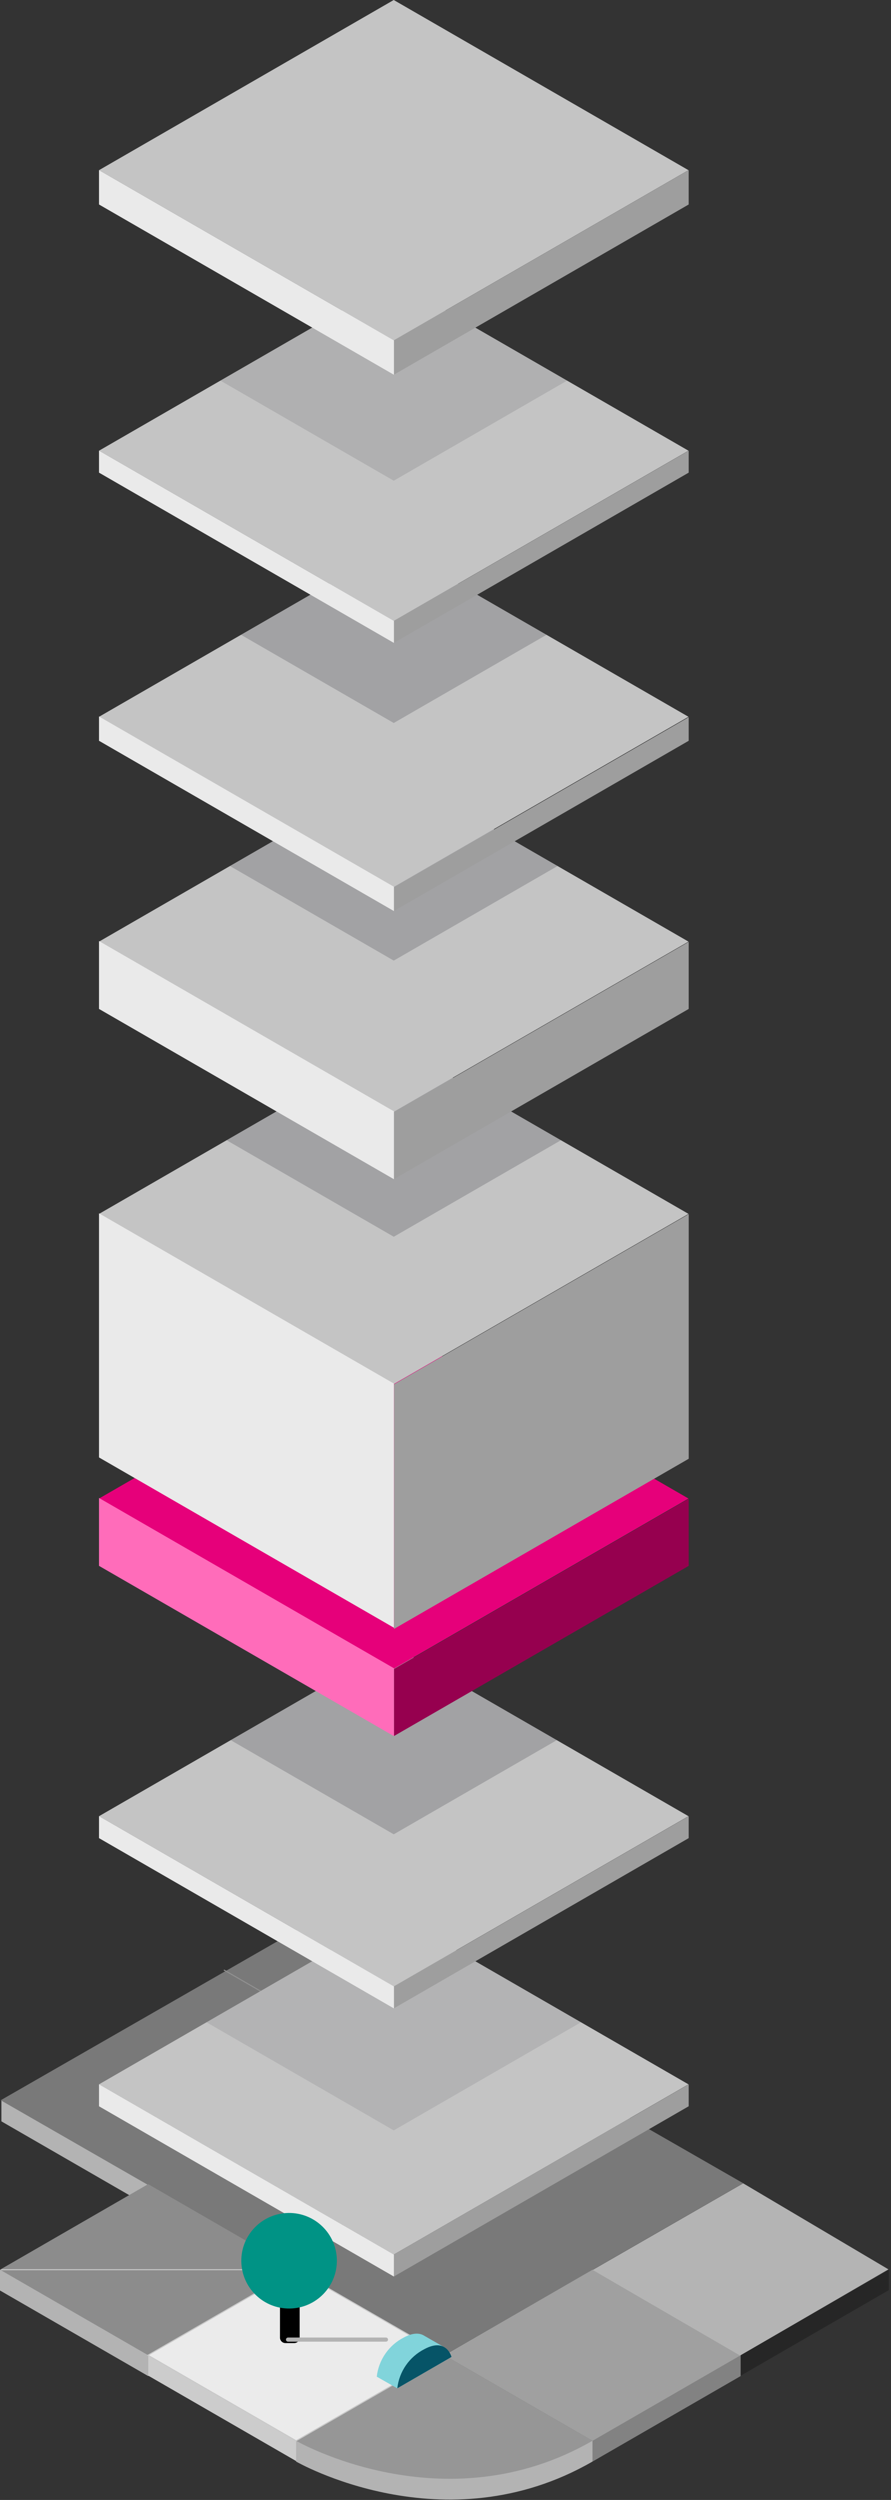 <svg width="432" height="1212" viewBox="0 0 432 1212" fill="none" xmlns="http://www.w3.org/2000/svg">
<rect x="0" y="0" width="432" height="1212" fill="#333333" stroke="none"/>
<path d="M144.342 1028.45L72.513 1069.91L0.683 1028.45V1018.38H144.342V1028.45Z" fill="#B3B3B3"/>
<path d="M145.24 935L0.334 1018.22L215.403 1141.83L360.343 1058.45L145.24 935Z" fill="#797979"/>
<path d="M359.13 1151.92L287.3 1193.38L215.471 1151.92V1141.83H359.13V1151.92Z" fill="#828282"/>
<path d="M287.3 1183.31L359.13 1141.83L287.3 1100.37L215.471 1141.83L287.3 1183.31Z" fill="#A0A0A0"/>
<path d="M143.659 1110.45L71.829 1151.92L0 1110.45V1100.37H143.659V1110.45Z" fill="#B3B3B3"/>
<path d="M71.829 1141.83L143.659 1100.37L71.829 1058.89L0 1100.37L71.829 1141.83Z" fill="#8C8C8C"/>
<path d="M142.889 1100.37H0.771" stroke="#C9C9C9" stroke-width="0.5" stroke-linecap="round" stroke-linejoin="round"/>
<path d="M215.559 1151.75L143.729 1193.23L71.9 1151.75V1141.67H215.576L215.559 1151.75Z" fill="#CCCCCC"/>
<path d="M143.571 1193.38C143.571 1193.38 215.418 1234.86 287.265 1193.38V1183.31H143.571V1193.38Z" fill="#B3B3B3"/>
<path d="M215.401 1141.83L143.554 1183.31C143.554 1183.31 215.401 1224.77 287.248 1183.31L215.401 1141.83Z" fill="#969696"/>
<path d="M143.574 1183.31L215.403 1141.83L143.574 1100.37L71.744 1141.83L143.574 1183.31Z" fill="#EBEBEB" stroke="#C9C9C9" stroke-width="0.5"/>
<path d="M287.343 1100.5L360.343 1058.5L430.767 1100.21L358.843 1142L287.343 1100.5Z" fill="#B4B4B4"/>
<path d="M359.132 1151.75L430.944 1110.27V1100.39L359.132 1141.85V1151.75Z" fill="#262626"/>
<path d="M216.155 1017.15L108.717 955.15" stroke="#919191" stroke-width="0.5" stroke-linecap="round" stroke-linejoin="round"/>
<path d="M214.813 1140.32L215.882 1138.23L205.736 1132.41C203.738 1131.13 200.619 1130.66 195.853 1133.2C188.538 1136.92 183.586 1144.07 182.675 1152.23L192.576 1157.86L218.861 1142.65L214.813 1140.32Z" fill="#81D4DB"/>
<path d="M218.912 1142.66L192.627 1157.87C193.54 1149.72 198.492 1142.58 205.805 1138.86C216.494 1133.11 218.912 1142.66 218.912 1142.66Z" fill="#065467"/>
<rect width="165" height="165" transform="matrix(0.866 -0.5 0.866 0.5 48.017 1010.5)" fill="#C4C4C4"/>
<rect opacity="0.1" width="104.825" height="104.825" transform="matrix(0.866 -0.5 0.866 0.5 100.13 980.413)" fill="#1C1C26"/>
<rect width="165.012" height="10.641" transform="matrix(0.866 -0.5 2.20305e-08 1 191.006 1093)" fill="#9E9E9E"/>
<rect width="165.122" height="10.664" transform="matrix(-0.866 -0.5 -2.20303e-08 1 191 1093.04)" fill="#EAEAEA"/>
<rect width="165" height="165" transform="matrix(0.866 -0.5 0.866 0.5 48.017 880.5)" fill="#C4C4C4"/>
<rect opacity="0.2" width="91.289" height="91.289" transform="matrix(0.866 -0.5 0.866 0.5 111.853 843.645)" fill="#1C1C26"/>
<rect width="165.012" height="10.641" transform="matrix(0.866 -0.5 2.20305e-08 1 191.006 963.005)" fill="#9E9E9E"/>
<rect width="165.122" height="10.664" transform="matrix(-0.866 -0.5 -2.20303e-08 1 191 963.038)" fill="#EAEAEA"/>
<rect width="165" height="165" transform="matrix(0.866 -0.5 0.866 0.5 48.024 726.5)" fill="#E6007A"/>
<rect width="165.012" height="32.512" transform="matrix(0.866 -0.5 2.20306e-08 1 191.014 809.135)" fill="#96004F"/>
<rect width="165.122" height="32.913" transform="matrix(-0.866 -0.5 -2.20305e-08 1 191 808.788)" fill="#FF6CBA"/>
<rect width="165" height="165" transform="matrix(0.866 -0.5 0.866 0.5 48.033 588.5)" fill="#C4C4C4"/>
<rect opacity="0.2" width="93.589" height="93.589" transform="matrix(0.866 -0.5 0.866 0.5 109.876 552.794)" fill="#1C1C26"/>
<rect width="165.012" height="118.59" transform="matrix(0.866 -0.5 2.20305e-08 1 191.022 671.135)" fill="#9E9E9E"/>
<rect width="165.122" height="118.354" transform="matrix(-0.866 -0.5 -2.20305e-08 1 191 670.788)" fill="#EAEAEA"/>
<rect width="165" height="165" transform="matrix(0.866 -0.5 0.866 0.5 48.024 456.5)" fill="#C4C4C4"/>
<rect opacity="0.2" width="91.707" height="91.707" transform="matrix(0.866 -0.5 0.866 0.5 111.498 419.854)" fill="#1C1C26"/>
<rect width="165.012" height="32.512" transform="matrix(0.866 -0.5 2.20306e-08 1 191.014 539.135)" fill="#9E9E9E"/>
<rect width="165.122" height="32.913" transform="matrix(-0.866 -0.5 -2.20305e-08 1 191 538.788)" fill="#EAEAEA"/>
<rect width="165" height="165" transform="matrix(0.866 -0.5 0.866 0.5 48.018 347.5)" fill="#C4C4C4"/>
<rect opacity="0.2" width="85.515" height="85.515" transform="matrix(0.866 -0.5 0.866 0.5 116.854 307.757)" fill="#1C1C26"/>
<rect width="165.012" height="11.433" transform="matrix(0.866 -0.5 2.20307e-08 1 191.007 430.213)" fill="#9E9E9E"/>
<rect width="165.122" height="11.789" transform="matrix(-0.866 -0.5 -2.20304e-08 1 191 429.912)" fill="#EAEAEA"/>
<rect width="165" height="165" transform="matrix(0.866 -0.5 0.866 0.5 48.017 218.5)" fill="#C4C4C4"/>
<rect opacity="0.12" width="97.052" height="97.052" transform="matrix(0.866 -0.5 0.866 0.5 106.862 184.526)" fill="#1C1C26"/>
<rect width="165.012" height="10.641" transform="matrix(0.866 -0.5 2.20305e-08 1 191.006 301.005)" fill="#9E9E9E"/>
<rect width="165.122" height="10.664" transform="matrix(-0.866 -0.5 -2.20303e-08 1 191 301.038)" fill="#EAEAEA"/>
<rect width="165" height="165" transform="matrix(0.866 -0.5 0.866 0.5 48.011 82.5)" fill="#C4C4C4"/>
<rect width="165.012" height="16.675" transform="matrix(0.866 -0.5 2.20305e-08 1 191.001 164.972)" fill="#9E9E9E"/>
<rect width="165.122" height="16.656" transform="matrix(-0.866 -0.5 -2.20305e-08 1 191 165.045)" fill="#EAEAEA"/>
<path d="M142.657 1113.15H138.381C136.93 1113.15 135.752 1114.33 135.752 1115.78V1133.32C135.752 1134.77 136.93 1135.95 138.381 1135.95H142.657C144.108 1135.95 145.285 1134.77 145.285 1133.32V1115.78C145.285 1114.33 144.108 1113.15 142.657 1113.15Z" fill="black"/>
<path d="M140.477 1119.19C153.271 1119.02 163.501 1108.5 163.329 1095.71C163.158 1082.92 152.647 1072.69 139.855 1072.86C127.061 1073.03 116.83 1083.54 117.002 1096.33C117.174 1109.13 127.685 1119.36 140.477 1119.19Z" fill="#009385"/>
<g style="mix-blend-mode:multiply">
<path d="M139.645 1134.26H187.134" stroke="#B3B3B3" stroke-width="2" stroke-linecap="round" stroke-linejoin="round"/>
</g>
</svg>
